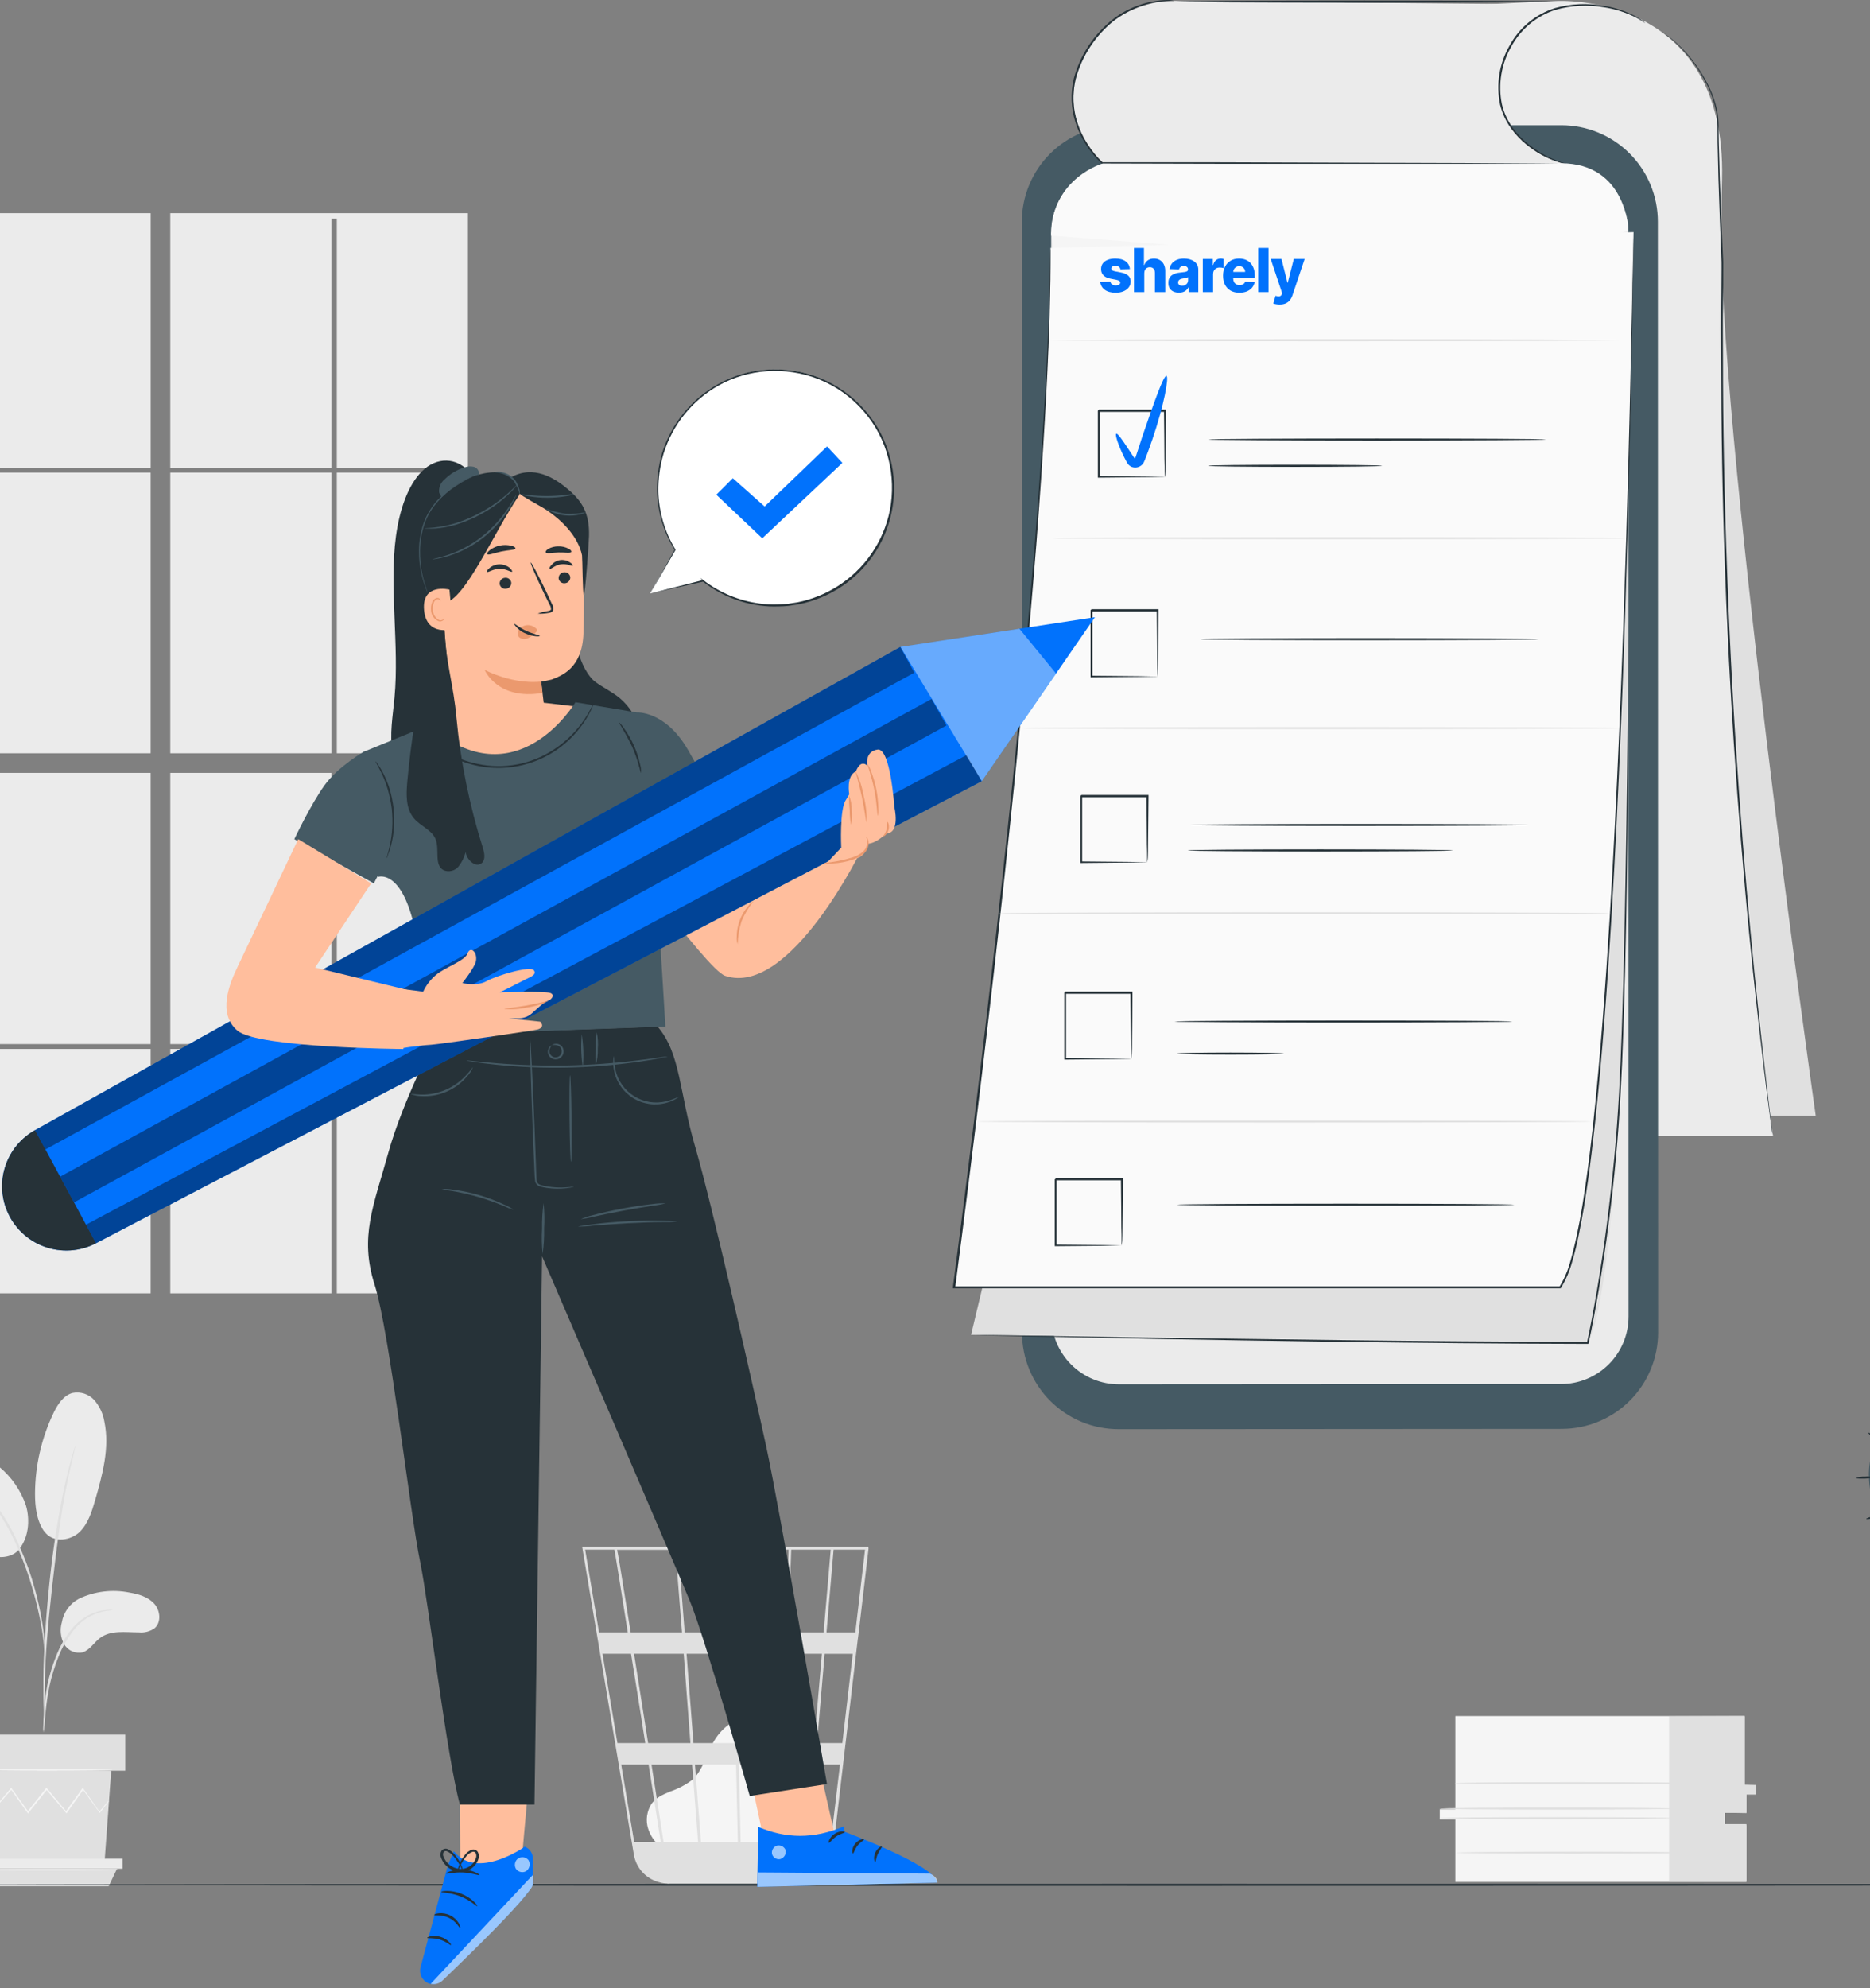 <svg width="430" height="457" viewBox="0 0 430 457" fill="none" xmlns="http://www.w3.org/2000/svg">
<rect x="0" y="0" width="430" height="457" fill="#808080" stroke="none"/>
<path d="M334.652 394.492V415.943H331.069V418.265H334.652V432.623H401.583V419.563H396.629V416.711H401.583V412.452H403.785V410.505H401.171V394.492H334.652Z" fill="#F5F5F5"/>
<path d="M383.806 394.556V432.386H401.582V419.325H396.629V416.711L401.582 416.802V412.534H403.831L403.794 410.331L401.171 410.267V394.492L383.806 394.556Z" fill="#E0E0E0"/>
<path d="M385.076 417.963C385.076 418.091 372.966 418.201 358.022 418.201C343.079 418.201 330.978 418.091 330.978 417.963C330.978 417.835 343.079 417.725 358.022 417.725C372.966 417.725 385.076 417.826 385.076 417.963Z" fill="#E0E0E0"/>
<path d="M385.076 415.779C385.076 415.916 372.966 416.016 358.022 416.016C343.079 416.016 330.978 415.916 330.978 415.779C330.978 415.642 343.079 415.541 358.022 415.541C372.966 415.541 385.076 415.651 385.076 415.779Z" fill="#E0E0E0"/>
<path d="M388.549 409.92C388.549 410.048 376.439 410.158 361.504 410.158C346.57 410.158 334.451 410.048 334.451 409.92C334.451 409.792 346.561 409.682 361.504 409.682C376.448 409.682 388.549 409.783 388.549 409.92Z" fill="#E0E0E0"/>
<path d="M388.869 425.896C388.869 426.024 376.759 426.134 361.815 426.134C346.872 426.134 334.762 426.024 334.762 425.896C334.762 425.768 346.872 425.659 361.815 425.659C376.759 425.659 388.869 425.768 388.869 425.896Z" fill="#E0E0E0"/>
<path d="M151.747 424.471C150.34 423.264 147.177 419.444 149.618 414.993C150.532 413.357 152.36 412.552 154.096 411.839C155.856 411.245 157.514 410.385 159.013 409.289C161.673 407.023 162.413 403.266 164.177 400.241C166.206 396.768 169.99 394.172 173.993 394.355C178.563 394.565 182.402 398.303 184.129 402.581C185.857 406.858 185.957 411.584 185.957 416.19C185.957 418.74 185.866 421.619 183.992 423.337C182.274 424.918 179.678 424.946 177.339 424.873L152.296 424.105" fill="#F5F5F5"/>
<path d="M199.676 355.602H133.869L145.751 426.335C145.996 427.809 146.655 429.183 147.65 430.298C148.645 431.412 149.935 432.222 151.372 432.632L151.601 432.696C151.802 432.751 151.984 432.815 152.185 432.852C152.629 432.936 153.078 432.988 153.529 433.007V433.071L153.849 433.016H183.206C183.746 433.016 184.284 432.964 184.814 432.861C186.529 432.596 188.11 431.776 189.314 430.526C190.517 429.276 191.277 427.666 191.477 425.942L197.199 377.209L197.455 375.271L199.721 355.968L199.676 355.602ZM187.218 400.707H180.482L181.159 380.179H188.991L187.218 400.707ZM189.622 380.188H196.093L193.689 400.707H187.876L189.622 380.188ZM170.31 423.484L169.898 405.643H179.632L179.038 423.484H170.31ZM159.799 405.643H169.259L169.67 423.484H161.188L159.799 405.643ZM160.53 423.484H152.597C151.847 418.667 150.869 412.406 149.809 405.643H159.141L160.53 423.484ZM159.461 400.707L157.87 380.179H168.719L169.185 400.707H159.461ZM169.843 400.707L169.368 380.179H180.482L179.806 400.707H169.843ZM169.259 375.262L168.82 356.242H181.332L180.702 375.262H169.259ZM168.601 375.262H157.441L155.96 356.242H168.116L168.601 375.262ZM156.828 375.262H145.02L143.85 367.95C142.625 360.264 142.159 357.366 141.903 356.279H155.302L156.828 375.262ZM157.212 380.179L158.757 400.707H149.032C148.703 398.632 148.374 396.521 148.045 394.41C147.277 389.566 146.519 384.722 145.797 380.179H157.212ZM148.374 400.707H141.976L138.54 380.179H145.102C146.144 386.531 147.25 393.596 148.374 400.707ZM149.142 405.634C150.111 411.803 151.07 417.89 151.939 423.474H145.833L142.845 405.634H149.142ZM179.705 423.474L180.299 405.634H186.798L185.271 423.474H179.705ZM181.305 375.262L181.935 356.242H191.02L189.393 375.262H181.305ZM141.282 356.242C141.547 357.622 142.744 365.099 144.353 375.262H137.745L134.555 356.242H141.282ZM191.02 423.474H185.966L187.492 405.634H193.15L191.02 423.474ZM196.678 375.262H190.052L191.678 356.242H198.908L196.678 375.262Z" fill="#E0E0E0"/>
<path d="M34.639 108.637H-0.531V173.164H34.639V108.637Z" fill="#EBEBEB"/>
<path d="M34.639 177.669H-0.531V240.012H34.639V177.669Z" fill="#EBEBEB"/>
<path d="M39.154 107.522H76.197V50.279H77.449V107.522H107.592V49.009H39.154V107.522Z" fill="#EBEBEB"/>
<path d="M107.593 108.637H77.45V173.164H107.593V108.637Z" fill="#EBEBEB"/>
<path d="M107.593 177.669H77.45V240.012H107.593V177.669Z" fill="#EBEBEB"/>
<path d="M76.197 177.669H39.154V240.012H76.197V177.669Z" fill="#EBEBEB"/>
<path d="M107.593 241.136H77.45V297.318H107.593V241.136Z" fill="#EBEBEB"/>
<path d="M-1.783 107.522V50.279H-0.53V107.522H34.648V49.009H-34.329V107.522H-1.783Z" fill="#EBEBEB"/>
<path d="M76.197 241.136H39.154V297.318H76.197V241.136Z" fill="#EBEBEB"/>
<path d="M34.639 241.136H-0.531V297.318H34.639V241.136Z" fill="#EBEBEB"/>
<path d="M76.197 108.637H39.154V173.164H76.197V108.637Z" fill="#EBEBEB"/>
<path d="M18.179 367.502C21.782 365.806 25.835 365.313 29.741 366.095C31.834 366.442 34.018 367.073 35.453 368.645C36.888 370.217 37.144 372.986 35.508 374.339C34.453 375.06 33.177 375.384 31.907 375.253C28.854 375.253 25.509 374.686 23.023 376.523C21.634 377.565 20.701 379.265 19.038 379.832C18.204 380.023 17.331 379.938 16.55 379.59C15.769 379.243 15.121 378.651 14.706 377.903C13.916 376.372 13.743 374.596 14.221 372.941C14.418 371.791 14.877 370.702 15.563 369.758C16.25 368.815 17.145 368.043 18.179 367.502Z" fill="#EBEBEB"/>
<path d="M10.126 351.956C12.283 355.027 16.46 354.003 18.352 352.129C20.244 350.256 21.094 347.559 21.853 344.955C23.553 339.032 25.271 332.826 24 326.803C23.699 324.976 22.899 323.268 21.688 321.868C21.072 321.179 20.287 320.663 19.41 320.371C18.533 320.079 17.595 320.022 16.689 320.204C14.586 320.762 13.28 322.827 12.329 324.774C9.545 330.568 8.084 336.909 8.052 343.337C8.052 346.326 8.399 349.47 10.081 351.937" fill="#EBEBEB"/>
<path d="M4.231 356.361C6.562 353.619 6.973 349.552 5.968 346.079C4.788 342.633 2.682 339.578 -0.119 337.25C-3.305 334.431 -7.008 332.258 -11.023 330.852C-12.579 330.22 -14.254 329.936 -15.931 330.02C-16.768 330.067 -17.58 330.318 -18.297 330.752C-19.014 331.185 -19.614 331.787 -20.044 332.506C-21.186 334.7 -20.09 337.35 -18.901 339.516C-16.804 343.334 -14.408 346.98 -11.736 350.42C-9.597 353.162 -7.166 355.904 -3.867 357.165C-0.567 358.427 2.805 358.271 4.542 356.005" fill="#EBEBEB"/>
<path d="M9.98 398.258C10.101 397.804 10.169 397.338 10.181 396.868C10.282 395.854 10.4 394.574 10.547 393.057C10.739 391.182 11.025 389.319 11.406 387.473C11.902 385.225 12.58 383.021 13.435 380.883C14.27 378.748 15.402 376.742 16.798 374.924C17.934 373.44 19.39 372.231 21.057 371.387C22.185 370.828 23.394 370.451 24.64 370.272C25.109 370.251 25.574 370.184 26.029 370.071C25.559 370.017 25.084 370.017 24.613 370.071C23.318 370.172 22.052 370.503 20.875 371.049C19.125 371.877 17.59 373.097 16.387 374.613C14.93 376.458 13.756 378.509 12.905 380.7C12.033 382.869 11.357 385.111 10.885 387.4C10.526 389.266 10.278 391.152 10.145 393.048C10.026 394.666 9.98 395.973 9.953 396.878C9.916 397.337 9.926 397.8 9.98 398.258Z" fill="#E0E0E0"/>
<path d="M10.245 395.333C10.272 395.118 10.272 394.9 10.245 394.684V392.856C10.245 391.248 10.245 388.917 10.327 386.047C10.464 380.307 10.958 374.165 11.918 365.419C12.832 357.193 14.038 347.697 15.318 341.5C15.592 340.092 15.866 338.822 16.122 337.707C16.378 336.592 16.588 335.641 16.789 334.864C16.99 334.087 17.109 333.539 17.219 333.036C17.286 332.829 17.326 332.614 17.338 332.397C17.235 332.587 17.158 332.79 17.109 333C16.972 333.466 16.789 334.06 16.57 334.773C16.351 335.486 16.095 336.5 15.811 337.606C15.528 338.712 15.217 339.983 14.897 341.39C13.335 348.723 12.167 356.133 11.397 363.591C10.483 372.319 10.008 380.271 9.971 386.029C9.971 388.899 9.971 391.229 10.072 392.838C10.072 393.587 10.154 394.2 10.19 394.666C10.181 394.89 10.2 395.114 10.245 395.333Z" fill="#E0E0E0"/>
<path d="M10.282 380.006C10.337 379.361 10.337 378.713 10.282 378.068C10.209 376.825 10.035 375.034 9.687 372.831C9.263 370.257 8.695 367.71 7.987 365.199C7.152 362.112 6.082 359.094 4.789 356.169C2.579 350.766 -0.595 345.811 -4.58 341.546C-5.271 340.818 -6.006 340.134 -6.782 339.498C-7.121 339.206 -7.422 338.922 -7.696 338.703L-8.556 338.109C-9.07 337.72 -9.614 337.372 -10.182 337.067C-8.307 338.543 -6.525 340.134 -4.845 341.829C-0.997 346.123 2.094 351.04 4.295 356.37C5.563 359.278 6.635 362.267 7.503 365.318C8.335 368.124 8.892 370.701 9.331 372.877C9.77 375.052 9.962 376.825 10.099 378.059C10.113 378.711 10.174 379.362 10.282 380.006Z" fill="#E0E0E0"/>
<path d="M-4.534 407.041L-2.998 428.09H24.037L25.573 407.041H-4.534Z" fill="#E0E0E0"/>
<path d="M28.808 398.751H-7.139V407.05H28.808V398.751Z" fill="#E0E0E0"/>
<path d="M-7.139 427.286V429.58H-5.457H28.205V427.286H-7.139Z" fill="#EBEBEB"/>
<path d="M-3.803 433.629L-5.457 429.58H26.916L24.987 433.629H-3.803Z" fill="#E0E0E0"/>
<path d="M25.106 413.923C25.075 413.992 25.035 414.057 24.987 414.115L24.576 414.655L23.004 416.665L22.931 416.757L22.867 416.665L19.001 411.309H19.22L15.409 416.702L15.29 416.875L15.162 416.711L10.592 411.337H10.857L10.611 411.648C9.203 413.402 7.869 415.102 6.571 416.711L6.434 416.885L6.306 416.702L2.494 411.309H2.714L-1.975 416.656L-2.057 416.748L-2.121 416.638C-2.743 415.605 -3.236 414.81 -3.593 414.17L-3.958 413.503C-4.006 413.431 -4.046 413.355 -4.077 413.274C-4.077 413.274 -4.013 413.338 -3.922 413.485L-3.501 414.115L-1.957 416.537H-2.103C-0.906 415.121 0.639 413.284 2.467 411.117L2.586 410.98L2.686 411.136L6.534 416.501H6.278L10.309 411.428L10.556 411.117L10.684 410.953L10.812 411.117L15.317 416.501H15.071C16.46 414.563 17.749 412.753 18.919 411.136L19.028 410.98L19.138 411.136L22.922 416.546H22.785L24.43 414.581L24.869 414.079C25.015 413.969 25.106 413.914 25.106 413.923Z" fill="#F5F5F5"/>
<path d="M25.947 406.904C25.947 406.995 19.175 407.078 10.821 407.078C2.467 407.078 -4.305 406.995 -4.305 406.904C-4.305 406.813 2.467 406.739 10.821 406.739C19.175 406.739 25.947 406.813 25.947 406.904Z" fill="#F5F5F5"/>
<path d="M27.318 429.808C27.318 429.9 19.951 429.982 10.866 429.982C1.781 429.982 -5.585 429.9 -5.585 429.808C-5.585 429.717 1.727 429.644 10.866 429.644C20.006 429.644 27.318 429.717 27.318 429.808Z" fill="#F5F5F5"/>
<path d="M447.364 336.29C445.929 330.55 441.651 327.452 436.679 327.15C432.11 327.945 430.391 332.415 429.852 336.985C429.313 341.555 430.766 346.125 432.128 350.502C436.631 364.578 441.134 378.659 445.636 392.746L458.432 391.348C454.356 372.493 452.034 355.008 447.364 336.29Z" fill="#455A64"/>
<path d="M432.347 348.4C432.347 348.528 431.689 348.802 430.802 349.013C429.916 349.223 429.166 349.305 429.139 349.177C429.112 349.049 429.806 348.775 430.693 348.565C431.579 348.355 432.32 348.272 432.347 348.4Z" fill="#263238"/>
<path d="M430.994 339.69C429.57 339.94 428.119 339.995 426.68 339.855C427.351 339.543 428.089 339.404 428.828 339.452C429.558 339.343 430.305 339.425 430.994 339.69Z" fill="#263238"/>
<path d="M432.438 331.729C432.356 331.83 431.662 331.382 430.885 330.724C430.108 330.066 429.559 329.463 429.642 329.362C429.724 329.262 430.419 329.709 431.195 330.368C431.972 331.026 432.521 331.629 432.438 331.729Z" fill="#263238"/>
<path d="M407.039 256.514H417.522C417.522 256.514 394.526 94.621 395.815 48.941L394.188 256.514H407.039Z" fill="#E0E0E0"/>
<path d="M357.849 0.235C357.849 0.235 397.031 -2.142 395.98 41.199C392.945 166.688 407.706 261.084 407.706 261.084H260.912V4.722L357.849 0.235Z" fill="#EBEBEB"/>
<path d="M257.256 328.544L359.1 328.48C364.982 328.478 370.622 326.14 374.78 321.98C378.938 317.82 381.273 312.18 381.273 306.298L381.218 50.97C381.22 48.052 380.645 45.162 379.527 42.467C378.409 39.771 376.771 37.323 374.705 35.262C372.639 33.202 370.187 31.569 367.488 30.458C364.79 29.347 361.899 28.779 358.981 28.787L257.137 28.851C254.224 28.85 251.339 29.423 248.648 30.538C245.957 31.652 243.512 33.286 241.452 35.346C239.393 37.406 237.76 39.852 236.647 42.544C235.533 45.236 234.961 48.121 234.964 51.034L235.01 306.362C235.01 309.281 235.585 312.17 236.704 314.866C237.823 317.561 239.463 320.009 241.529 322.07C243.596 324.131 246.049 325.763 248.747 326.874C251.446 327.985 254.337 328.553 257.256 328.544Z" fill="#455A64"/>
<path d="M257.256 37.882H277.007H334.67H358.9C363.021 37.882 366.973 39.519 369.886 42.432C372.8 45.346 374.437 49.298 374.437 53.419L374.483 302.633C374.483 306.754 372.846 310.706 369.932 313.62C367.018 316.534 363.066 318.171 358.945 318.171L257.302 318.235C253.181 318.235 249.229 316.598 246.315 313.684C243.401 310.77 241.764 306.818 241.764 302.697L241.719 53.419C241.719 49.298 243.356 45.346 246.27 42.432C249.183 39.519 253.136 37.882 257.256 37.882Z" fill="#EBEBEB"/>
<path d="M270.052 0.207L367.518 1.121C353.224 0.454 350.171 6.139 347.822 9.74C343.353 16.641 343.801 24.519 348.91 30.972C351.884 34.485 355.964 36.883 360.481 37.772H253.682C247.467 31.676 246.17 25.177 247.093 19.328C248.848 8.241 258.746 0.207 270.052 0.207Z" fill="#EBEBEB"/>
<path d="M378.349 5.326C378.129 5.224 377.92 5.098 377.728 4.951C377.162 4.567 376.573 4.219 375.964 3.909C373.696 2.787 371.265 2.028 368.761 1.661C365.073 1.038 361.293 1.241 357.693 2.255C353.317 3.662 349.657 6.712 347.484 10.764C345.208 14.753 344.452 19.431 345.354 23.934C345.811 25.869 346.643 27.695 347.804 29.308C348.82 30.73 350.029 32.003 351.396 33.092C353.35 34.692 355.543 35.975 357.894 36.894C359.558 37.534 360.536 37.744 360.517 37.808C360.279 37.781 360.043 37.732 359.814 37.662C359.129 37.503 358.455 37.304 357.794 37.068C355.388 36.21 353.142 34.956 351.149 33.357C349.76 32.258 348.53 30.973 347.493 29.537C346.288 27.896 345.421 26.032 344.943 24.053C343.982 19.443 344.743 14.641 347.082 10.553C349.312 6.396 353.076 3.274 357.574 1.852C361.239 0.843 365.085 0.671 368.825 1.35C371.359 1.736 373.809 2.545 376.073 3.744C376.683 4.078 377.266 4.457 377.819 4.878C378.006 5.014 378.183 5.164 378.349 5.326Z" fill="#263238"/>
<path d="M382.471 7.62C383.241 8.043 383.963 8.545 384.628 9.119C386.549 10.731 388.265 12.573 389.737 14.602C390.826 16.06 391.79 17.607 392.616 19.227C393.617 21.153 394.358 23.203 394.819 25.323C395.34 27.627 395.13 30.14 395.221 32.754C395.313 35.368 395.377 38.165 395.459 41.08C395.66 46.921 395.925 53.309 396.236 60.173C396.236 63.619 396.236 67.156 396.181 70.821C396.126 74.486 396.181 78.243 396.181 82.109C396.181 97.546 396.51 114.528 397.177 132.378C398.466 168.023 401.098 200.185 403.41 223.428C404.599 235.054 405.65 244.449 406.408 250.929C406.792 254.165 407.094 256.678 407.322 258.397C407.414 259.25 407.487 259.899 407.542 260.343C407.542 260.782 407.596 261.011 407.596 261.011C407.596 261.011 407.596 260.791 407.487 260.353C407.377 259.914 407.341 259.256 407.222 258.415C407.002 256.688 406.673 254.183 406.253 250.957C405.43 244.468 404.334 235.081 403.1 223.464C400.705 200.222 398.018 168.041 396.702 132.396C396.035 114.582 395.788 97.601 395.788 82.127C395.788 78.261 395.788 74.495 395.788 70.84C395.788 67.184 395.879 63.628 395.87 60.21C395.568 53.346 395.331 46.948 395.148 41.108C395.066 38.192 394.993 35.414 394.947 32.782C394.901 30.149 395.084 27.654 394.581 25.396C394.141 23.294 393.421 21.259 392.443 19.346C391.632 17.732 390.687 16.188 389.618 14.73C388.165 12.691 386.478 10.829 384.592 9.183C384.301 8.927 383.996 8.689 383.678 8.47C383.467 8.297 383.247 8.135 383.02 7.985C382.645 7.757 382.471 7.62 382.471 7.62Z" fill="#263238"/>
<path d="M374.428 193.331C374.428 193.331 373.149 293.987 365.106 308.675L223.293 306.847L226.181 294.755L374.474 112.453L374.428 193.331Z" fill="#E0E0E0"/>
<path d="M374.428 53.355C374.428 53.355 371.887 276.439 357.574 295.952H219.381C219.381 295.952 251.178 128.557 241.718 53.419L374.428 53.355Z" fill="#F5F5F5"/>
<path d="M375.625 53.355C375.625 53.355 373.084 276.439 358.771 295.952H219.381C219.381 295.952 241.545 131.089 241.545 57.002" fill="#FAFAFA"/>
<path d="M241.545 57.002V58.181C241.545 58.967 241.545 60.137 241.545 61.663C241.545 63.19 241.545 65.1 241.462 67.348C241.38 69.597 241.417 72.201 241.271 75.135C240.878 86.88 239.945 103.953 238.291 125.294C234.882 167.968 228.594 227.66 219.646 295.989L219.417 295.723H358.771L358.589 295.815C359.708 293.981 360.558 291.996 361.111 289.92C361.696 287.845 362.217 285.761 362.638 283.659C363.551 279.464 364.182 275.26 364.776 271.092C365.946 262.747 366.796 254.512 367.518 246.414C368.971 230.264 369.958 214.773 370.781 200.094C372.381 170.728 373.294 144.625 373.962 122.872C374.629 101.12 374.994 83.745 375.241 71.79C375.351 65.822 375.442 61.206 375.506 58.08C375.506 56.517 375.561 55.338 375.57 54.534C375.579 53.73 375.57 53.328 375.57 53.328C375.57 53.328 375.57 53.73 375.57 54.534C375.57 55.338 375.57 56.517 375.57 58.08C375.525 61.206 375.461 65.822 375.387 71.79C375.186 83.745 374.857 101.138 374.245 122.881C373.633 144.625 372.746 170.746 371.165 200.112C370.361 214.8 369.383 230.274 367.939 246.451C367.198 254.531 366.357 262.765 365.197 271.128C364.603 275.305 363.945 279.519 363.067 283.723C362.638 285.834 362.153 287.936 361.522 290.02C360.962 292.15 360.09 294.186 358.936 296.062L358.872 296.162H219.116V295.897C228.082 227.605 234.434 167.94 237.916 125.239C239.616 103.907 240.594 86.852 241.042 75.108C241.197 72.174 241.225 69.569 241.271 67.321C241.316 65.072 241.353 63.171 241.389 61.636C241.426 60.1 241.444 58.894 241.462 58.154C241.481 57.413 241.545 57.002 241.545 57.002Z" fill="#263238"/>
<path d="M374.456 53.072C374.456 53.072 374.145 37.534 358.918 37.534C343.691 37.534 253.719 37.534 253.719 37.534C253.719 37.534 241.719 40.861 241.719 54.178L335.703 61.398L374.456 53.072Z" fill="#FAFAFA"/>
<path d="M270.052 0.207H269.796C269.632 0.207 269.376 0.207 269.047 0.207C268.079 0.218 267.114 0.3 266.159 0.454C262.565 1.014 259.166 2.459 256.269 4.658C251.898 8.114 248.762 12.891 247.331 18.277C246.553 21.548 246.695 24.971 247.742 28.166C248.279 29.883 249.048 31.519 250.027 33.028C251.013 34.62 252.202 36.076 253.564 37.361L253.418 37.306H280.28L336.599 37.488L353.672 37.598L358.306 37.653H359.512H359.923C359.923 37.653 359.786 37.653 359.512 37.653H358.306H353.672H336.599H280.28L253.418 37.589H253.326L253.272 37.534C251.87 36.218 250.641 34.728 249.616 33.101C248.632 31.552 247.855 29.88 247.303 28.129C246.25 24.859 246.12 21.36 246.929 18.021C248.399 12.576 251.608 7.762 256.068 4.311C257.733 3.039 259.582 2.028 261.552 1.313C263.026 0.759 264.56 0.379 266.122 0.18C267.084 0.038 268.056 -0.02 269.028 0.006C269.375 0.046 269.717 0.113 270.052 0.207Z" fill="#263238"/>
<path d="M374.474 143.181C374.474 143.181 374.474 143.455 374.474 143.976C374.474 144.497 374.474 145.292 374.474 146.316V155.282C374.474 163.069 374.401 174.347 374.255 188.276C374.108 202.205 373.88 218.794 373.267 237.202C372.957 246.405 372.518 256.075 371.586 266.056C370.653 276.036 369.365 286.346 367.573 296.829C366.87 300.933 366.12 304.973 365.298 308.757L365.252 308.94H365.106C325.366 308.848 289.913 308.199 264.395 307.761L234.279 307.157L226.126 306.965L224.015 306.901H226.135L234.279 307.011L264.44 307.468C289.958 307.815 325.412 308.382 365.142 308.492L364.914 308.675C365.736 304.918 366.486 300.869 367.189 296.793C368.972 286.328 370.26 276.027 371.202 266.056C372.143 256.084 372.591 246.433 372.911 237.229C373.551 218.831 373.779 202.242 373.999 188.313C374.218 174.384 374.282 163.133 374.373 155.327C374.373 151.443 374.437 148.418 374.456 146.361C374.456 145.338 374.456 144.533 374.456 144.022C374.456 143.51 374.474 143.181 374.474 143.181Z" fill="#263238"/>
<path d="M372.581 78.206C372.581 78.334 343.078 78.444 306.702 78.444C270.326 78.444 240.813 78.334 240.813 78.206C240.813 78.078 270.308 77.969 306.702 77.969C343.097 77.969 372.581 78.078 372.581 78.206Z" fill="#E0E0E0"/>
<path d="M259.818 61.86L257.645 61.92C257.622 61.761 257.561 61.621 257.461 61.498C257.361 61.373 257.231 61.276 257.069 61.206C256.911 61.133 256.727 61.097 256.518 61.097C256.243 61.097 256.01 61.153 255.816 61.266C255.626 61.378 255.532 61.53 255.535 61.721C255.532 61.87 255.59 61.999 255.71 62.108C255.832 62.217 256.05 62.304 256.363 62.37L257.795 62.648C258.537 62.793 259.089 63.034 259.45 63.371C259.814 63.708 259.998 64.154 260.001 64.709C259.998 65.231 259.847 65.685 259.547 66.071C259.25 66.458 258.843 66.758 258.327 66.973C257.811 67.184 257.221 67.29 256.556 67.29C255.495 67.29 254.658 67.067 254.045 66.621C253.435 66.172 253.087 65.571 253 64.818L255.337 64.758C255.389 65.036 255.523 65.247 255.739 65.392C255.955 65.538 256.231 65.611 256.566 65.611C256.869 65.611 257.116 65.553 257.306 65.437C257.497 65.322 257.593 65.168 257.597 64.976C257.593 64.805 257.519 64.668 257.374 64.565C257.229 64.46 257.001 64.377 256.692 64.317L255.395 64.065C254.65 63.926 254.095 63.67 253.731 63.297C253.366 62.92 253.185 62.441 253.189 61.86C253.185 61.352 253.318 60.917 253.585 60.557C253.853 60.194 254.234 59.916 254.727 59.725C255.221 59.533 255.803 59.438 256.474 59.438C257.481 59.438 258.274 59.654 258.855 60.087C259.435 60.516 259.756 61.107 259.818 61.86Z" fill="#0172FC"/>
<path d="M263.124 62.806V67.146H260.758V57H263.046V60.934H263.128C263.296 60.465 263.57 60.098 263.951 59.834C264.335 59.57 264.804 59.438 265.359 59.438C265.882 59.438 266.336 59.556 266.723 59.794C267.111 60.029 267.411 60.361 267.623 60.79C267.84 61.219 267.946 61.721 267.943 62.296V67.146H265.577V62.772C265.58 62.349 265.477 62.019 265.267 61.781C265.057 61.543 264.762 61.424 264.382 61.424C264.133 61.424 263.914 61.48 263.724 61.593C263.536 61.702 263.39 61.858 263.283 62.063C263.18 62.268 263.127 62.516 263.124 62.806Z" fill="#0172FC"/>
<path d="M271.106 67.275C270.632 67.275 270.211 67.194 269.843 67.032C269.479 66.867 269.19 66.62 268.977 66.289C268.767 65.956 268.663 65.538 268.663 65.036C268.663 64.613 268.735 64.256 268.88 63.966C269.026 63.675 269.226 63.439 269.48 63.257C269.735 63.076 270.029 62.938 270.361 62.846C270.693 62.75 271.048 62.686 271.425 62.653C271.848 62.613 272.188 62.572 272.446 62.529C272.704 62.483 272.892 62.418 273.008 62.336C273.127 62.25 273.187 62.129 273.187 61.974V61.949C273.187 61.695 273.101 61.498 272.93 61.36C272.759 61.221 272.529 61.152 272.238 61.152C271.925 61.152 271.674 61.221 271.484 61.36C271.293 61.498 271.172 61.69 271.121 61.934L268.938 61.855C269.003 61.393 269.169 60.98 269.437 60.617C269.708 60.25 270.079 59.963 270.55 59.755C271.024 59.543 271.593 59.438 272.258 59.438C272.732 59.438 273.169 59.495 273.569 59.611C273.969 59.723 274.317 59.888 274.614 60.106C274.911 60.321 275.14 60.585 275.301 60.899C275.466 61.213 275.548 61.571 275.548 61.974V67.146H273.322V66.086H273.264C273.132 66.344 272.963 66.562 272.756 66.74C272.553 66.918 272.313 67.052 272.035 67.141C271.761 67.231 271.451 67.275 271.106 67.275ZM271.837 65.69C272.092 65.69 272.321 65.637 272.524 65.531C272.73 65.426 272.895 65.28 273.017 65.095C273.14 64.907 273.201 64.689 273.201 64.441V63.718C273.133 63.754 273.051 63.787 272.954 63.817C272.861 63.847 272.758 63.875 272.645 63.901C272.532 63.928 272.416 63.951 272.296 63.971C272.177 63.99 272.063 64.009 271.953 64.025C271.73 64.061 271.54 64.118 271.382 64.194C271.227 64.27 271.108 64.369 271.024 64.491C270.943 64.61 270.903 64.752 270.903 64.917C270.903 65.168 270.99 65.359 271.164 65.492C271.342 65.624 271.566 65.69 271.837 65.69Z" fill="#0172FC"/>
<path d="M276.586 67.146V59.537H278.884V60.924H278.962C279.097 60.422 279.318 60.048 279.625 59.804C279.931 59.556 280.287 59.432 280.694 59.432C280.804 59.432 280.916 59.441 281.033 59.457C281.149 59.471 281.257 59.492 281.357 59.522V61.627C281.244 61.588 281.095 61.556 280.912 61.533C280.731 61.51 280.57 61.498 280.428 61.498C280.147 61.498 279.894 61.563 279.668 61.692C279.445 61.817 279.27 61.994 279.141 62.222C279.015 62.446 278.952 62.711 278.952 63.014V67.146H276.586Z" fill="#0172FC"/>
<path d="M285 67.29C284.223 67.29 283.552 67.133 282.987 66.819C282.426 66.502 281.994 66.051 281.691 65.467C281.391 64.879 281.241 64.18 281.241 63.371C281.241 62.585 281.392 61.898 281.696 61.31C281.999 60.719 282.426 60.26 282.978 59.933C283.529 59.603 284.179 59.438 284.928 59.438C285.457 59.438 285.941 59.522 286.379 59.69C286.818 59.859 287.197 60.108 287.516 60.438C287.836 60.769 288.084 61.176 288.261 61.662C288.439 62.144 288.528 62.697 288.528 63.322V63.926H282.068V62.519H286.326C286.323 62.261 286.263 62.032 286.147 61.83C286.031 61.629 285.871 61.472 285.668 61.36C285.468 61.244 285.237 61.186 284.976 61.186C284.712 61.186 284.474 61.248 284.265 61.37C284.055 61.489 283.889 61.652 283.766 61.86C283.644 62.065 283.579 62.298 283.573 62.559V63.99C283.573 64.301 283.633 64.573 283.752 64.808C283.871 65.039 284.041 65.219 284.26 65.348C284.479 65.477 284.741 65.541 285.044 65.541C285.253 65.541 285.444 65.511 285.615 65.452C285.786 65.392 285.932 65.305 286.055 65.189C286.178 65.074 286.27 64.932 286.331 64.763L288.503 64.828C288.413 65.326 288.215 65.761 287.908 66.131C287.605 66.497 287.207 66.783 286.713 66.988C286.22 67.189 285.649 67.29 285 67.29Z" fill="#0172FC"/>
<path d="M291.693 57V67.146H289.327V57H291.693Z" fill="#0172FC"/>
<path d="M294.237 70C293.953 70 293.686 69.977 293.434 69.931C293.182 69.888 292.966 69.83 292.786 69.757L293.308 67.999C293.541 68.078 293.75 68.124 293.937 68.137C294.128 68.15 294.29 68.119 294.426 68.043C294.565 67.97 294.671 67.84 294.745 67.652L294.837 67.424L292.195 59.537H294.673L296.042 64.966H296.119L297.508 59.537H300L297.198 67.875C297.063 68.291 296.871 68.657 296.623 68.975C296.378 69.295 296.06 69.546 295.669 69.728C295.282 69.909 294.805 70 294.237 70Z" fill="#0172FC"/>
<path d="M373.715 123.722C373.715 123.85 344.221 123.96 307.836 123.96C271.45 123.96 241.956 123.85 241.956 123.722C241.956 123.594 271.441 123.485 307.836 123.485C344.23 123.485 373.715 123.585 373.715 123.722Z" fill="#E0E0E0"/>
<path d="M372.252 167.383C372.252 167.511 341.515 167.62 303.613 167.62C265.71 167.62 234.964 167.511 234.964 167.383C234.964 167.255 265.692 167.145 303.613 167.145C341.534 167.145 372.252 167.246 372.252 167.383Z" fill="#E0E0E0"/>
<path d="M370.407 209.947C370.407 210.084 338.875 210.184 300.031 210.184C261.186 210.184 229.654 210.084 229.654 209.947C229.654 209.81 261.168 209.709 300.031 209.709C338.893 209.709 370.407 209.819 370.407 209.947Z" fill="#E0E0E0"/>
<path d="M366.019 257.83C366.019 257.967 334.368 258.068 295.342 258.068C256.315 258.068 224.664 257.967 224.664 257.83C224.664 257.693 256.306 257.592 295.342 257.592C334.378 257.592 366.019 257.702 366.019 257.83Z" fill="#E0E0E0"/>
<path d="M267.813 109.693C267.802 109.592 267.802 109.491 267.813 109.391C267.813 109.162 267.813 108.888 267.813 108.559C267.813 107.782 267.813 106.731 267.758 105.443C267.758 102.701 267.703 98.963 267.657 94.475L267.868 94.676H252.632L252.869 94.438V98.524C252.869 99.858 252.869 101.174 252.869 102.454C252.869 105.013 252.869 107.426 252.869 109.638L252.659 109.437L263.627 109.537L266.743 109.592H267.575H267.886C267.534 109.635 267.18 109.653 266.826 109.647L263.755 109.693L252.65 109.802H252.449V109.592C252.449 107.38 252.449 104.967 252.449 102.408C252.449 101.129 252.449 99.812 252.449 98.478V94.393L252.686 94.155H267.922H268.123V94.365C268.123 98.935 268.041 102.737 268.023 105.47C268.023 106.75 267.977 107.782 267.968 108.541C267.959 109.3 267.822 109.711 267.813 109.693Z" fill="#263238"/>
<path d="M355.454 101.046C355.454 101.174 338.089 101.284 316.619 101.284C295.15 101.284 277.784 101.174 277.784 101.046C277.784 100.918 295.15 100.809 316.619 100.809C338.089 100.809 355.454 100.909 355.454 101.046Z" fill="#263238"/>
<path d="M317.853 107.079C317.853 107.216 308.887 107.325 297.819 107.325C286.751 107.325 277.784 107.216 277.784 107.079C277.784 106.942 286.751 106.841 297.819 106.841C308.887 106.841 317.853 106.951 317.853 107.079Z" fill="#263238"/>
<path d="M268.224 86.414C268.855 86.578 267.657 93.223 264.979 101.037C264.641 102.015 264.303 102.966 263.965 103.88L263.453 105.223L263.197 105.872L263.124 106.037C263.086 106.141 263.04 106.241 262.987 106.338C262.874 106.527 262.739 106.702 262.585 106.859C262.282 107.146 261.905 107.343 261.497 107.428C261.089 107.514 260.665 107.484 260.272 107.344C259.913 107.199 259.598 106.963 259.358 106.658L259.203 106.43L259.121 106.283L258.965 106.009C258.582 105.296 258.253 104.611 257.969 103.989C256.845 101.485 256.406 99.84 256.69 99.703C256.973 99.566 257.969 100.937 259.432 103.176L260.638 105.004L260.812 105.242L260.885 105.351H260.958C261.004 105.351 261.068 105.351 261.058 105.287L261.113 105.132L261.333 104.474C261.479 104.026 261.625 103.56 261.78 103.121L262.694 100.288C265.354 92.546 267.566 86.249 268.224 86.414Z" fill="#0172FC"/>
<path d="M266.14 155.583C266.133 155.483 266.133 155.382 266.14 155.282C266.14 155.053 266.14 154.779 266.14 154.45C266.14 153.67 266.122 152.628 266.085 151.324C266.085 148.582 266.022 144.853 265.985 140.357L266.186 140.558H250.959L251.197 140.32V144.415C251.197 145.758 251.197 147.074 251.197 148.354C251.197 150.904 251.197 153.317 251.197 155.538L250.996 155.337L261.963 155.437L265.08 155.492H265.912C266.012 155.479 266.113 155.479 266.213 155.492C265.864 155.528 265.513 155.544 265.162 155.538L262.091 155.593L250.987 155.702H250.776V155.492C250.776 153.271 250.776 150.858 250.776 148.308C250.776 147.029 250.776 145.712 250.776 144.369V140.274C250.557 140.484 251.06 139.982 251.014 140.037H266.241H266.396V140.247C266.351 144.817 266.314 148.61 266.287 151.352C266.287 152.631 266.268 153.655 266.232 154.423C266.235 154.811 266.204 155.2 266.14 155.583Z" fill="#263238"/>
<path d="M353.79 146.928C353.79 147.065 336.425 147.175 314.956 147.175C293.486 147.175 276.112 147.065 276.112 146.928C276.112 146.791 293.477 146.69 314.956 146.69C336.434 146.69 353.79 146.837 353.79 146.928Z" fill="#263238"/>
<path d="M263.782 198.284C263.782 198.284 263.782 198.175 263.782 197.983C263.782 197.791 263.782 197.48 263.782 197.151C263.782 196.374 263.782 195.323 263.727 194.034C263.727 191.292 263.673 187.554 263.627 183.067L263.828 183.268H248.601L248.839 183.03V187.106C248.839 188.45 248.839 189.766 248.839 191.046C248.839 193.605 248.839 196.018 248.839 198.23L248.638 198.028L259.605 198.129L262.722 198.184H263.554H263.855C263.507 198.228 263.156 198.246 262.804 198.239L259.733 198.284L248.629 198.394H248.427V198.184C248.427 195.972 248.427 193.559 248.427 191C248.427 189.72 248.427 188.404 248.427 187.061V182.984L248.665 182.747H263.892H264.102V182.957C264.056 187.527 264.02 191.32 263.993 194.062C263.993 195.341 263.993 196.374 263.947 197.133C263.923 197.52 263.868 197.906 263.782 198.284Z" fill="#263238"/>
<path d="M351.396 189.638C351.396 189.766 334.03 189.876 312.561 189.876C291.092 189.876 273.726 189.766 273.726 189.638C273.726 189.51 291.092 189.401 312.561 189.401C334.03 189.401 351.396 189.501 351.396 189.638Z" fill="#263238"/>
<path d="M260.099 243.481C260.087 243.38 260.087 243.279 260.099 243.179C260.099 242.95 260.099 242.676 260.099 242.347C260.099 241.57 260.099 240.519 260.044 239.231C260.044 236.489 259.98 232.75 259.934 228.263L260.144 228.464H244.917C244.863 228.519 245.365 228.016 245.146 228.226V236.242C245.146 238.801 245.146 241.214 245.146 243.426L244.936 243.225L255.903 243.325L259.02 243.38H259.861H260.163C259.814 243.424 259.463 243.442 259.111 243.435L256.04 243.481L244.927 243.59H244.725V243.38C244.725 241.168 244.725 238.755 244.725 236.196V232.266C244.725 231.59 244.725 230.913 244.725 230.228V228.181C244.515 228.391 245.018 227.888 244.972 227.943H260.199H260.409V228.153C260.409 232.723 260.336 236.525 260.309 239.258C260.309 240.538 260.309 241.57 260.254 242.329C260.228 242.716 260.176 243.101 260.099 243.481Z" fill="#263238"/>
<path d="M347.74 234.834C347.74 234.962 330.374 235.072 308.905 235.072C287.436 235.072 270.061 234.962 270.061 234.834C270.061 234.706 287.427 234.597 308.905 234.597C330.384 234.597 347.74 234.697 347.74 234.834Z" fill="#263238"/>
<path d="M257.905 286.355C257.905 286.355 257.905 286.245 257.905 286.054C257.905 285.862 257.905 285.551 257.905 285.213C257.905 284.445 257.905 283.385 257.85 282.096C257.85 279.354 257.795 275.625 257.75 271.128L257.951 271.339H242.724L242.961 271.101V275.196C242.961 276.539 242.961 277.855 242.961 279.135C242.961 281.685 242.961 284.098 242.961 286.319L242.751 286.108L253.719 286.218L256.836 286.273H257.667H257.969C257.969 286.273 257.622 286.273 256.918 286.319L253.847 286.373L242.742 286.474H242.541V286.273C242.541 284.052 242.541 281.639 242.541 279.089C242.541 277.809 242.541 276.493 242.541 275.15V271.137L242.779 270.9H258.006H258.216V271.137C258.17 275.707 258.133 279.509 258.115 282.242C258.115 283.534 258.097 284.558 258.06 285.313C258.033 285.664 257.981 286.012 257.905 286.355Z" fill="#263238"/>
<path d="M348.261 276.941C348.261 277.069 330.895 277.179 309.426 277.179C287.957 277.179 270.582 277.069 270.582 276.941C270.582 276.813 287.948 276.704 309.426 276.704C330.905 276.704 348.261 276.813 348.261 276.941Z" fill="#263238"/>
<path d="M334.158 195.497C334.158 195.634 320.494 195.734 303.632 195.734C286.769 195.734 273.105 195.634 273.105 195.497C273.105 195.36 286.814 195.259 303.632 195.259C320.449 195.259 334.158 195.369 334.158 195.497Z" fill="#263238"/>
<path d="M295.296 242.201C295.296 242.338 289.766 242.439 282.939 242.439C276.112 242.439 270.582 242.338 270.582 242.201C270.582 242.064 276.112 241.963 282.939 241.963C289.766 241.963 295.296 242.073 295.296 242.201Z" fill="#263238"/>
<path d="M357.127 0.381C357.127 0.509 337.677 0.619 313.694 0.619C289.712 0.619 270.253 0.509 270.253 0.381C270.253 0.253 289.703 0.143 313.694 0.143C337.686 0.143 357.127 0.253 357.127 0.381Z" fill="#263238"/>
<path d="M551.712 433.291C551.712 433.418 425.583 433.528 270.061 433.528C114.538 433.528 -11.609 433.418 -11.609 433.291C-11.609 433.163 114.52 433.053 270.061 433.053C425.601 433.053 551.712 433.163 551.712 433.291Z" fill="#263238"/>
<path d="M138.97 189.999C138.97 189.999 162.377 222.902 166.764 224.328C181.78 229.318 198.387 194.761 198.387 194.761L189.458 196.726L173.07 207.063L155.184 182.605L138.97 191.937" fill="#FFBE9D"/>
<path d="M169.624 217.053C169.437 216.542 169.362 215.996 169.405 215.453C169.394 212.815 170.335 210.261 172.055 208.26C172.382 207.827 172.792 207.463 173.262 207.191C172.14 208.579 171.217 210.117 170.52 211.761C169.973 213.474 169.671 215.255 169.624 217.053Z" fill="#EB996E"/>
<path d="M172.897 410.075L176.242 425.805L187.255 426.792L191.898 421.573L187.648 402.791L172.897 410.075Z" fill="#FFBE9D"/>
<path d="M105.847 407.288C105.692 407.8 105.847 427.395 105.847 427.395L112.026 431.051L120.096 426.207L121.805 407.26L105.847 407.288Z" fill="#FFBE9D"/>
<path d="M100.601 237.8C100.601 237.8 92.677 252.789 89.277 265.046C85.877 277.302 82.632 284.303 86.133 295.307C89.633 306.312 94.303 348.016 96.607 359.021C98.499 368.087 102.694 403.586 105.746 414.837H122.902L124.648 288.8C124.648 288.8 155.147 359.578 158.647 368.078C162.148 376.578 172.403 412.863 172.403 412.863L190.161 410.121C190.161 410.121 179.404 347.358 176.15 332.351C172.896 317.343 163.647 276.598 159.9 263.803C156.152 251.007 156.536 242.205 151.217 235.999L100.601 237.8Z" fill="#263238"/>
<path d="M126.96 240.268C126.96 240.268 127.051 240.131 127.298 240.03C127.668 239.901 128.071 239.901 128.441 240.03C128.726 240.126 128.98 240.295 129.178 240.522C129.375 240.748 129.509 241.023 129.565 241.319C129.643 241.685 129.607 242.067 129.461 242.412C129.316 242.757 129.068 243.049 128.75 243.249C128.433 243.448 128.063 243.545 127.688 243.527C127.314 243.509 126.955 243.376 126.658 243.147C126.418 242.968 126.229 242.727 126.112 242.451C125.994 242.175 125.953 241.872 125.991 241.575C126.03 241.186 126.204 240.823 126.485 240.551C126.677 240.359 126.823 240.323 126.841 240.341C126.556 240.702 126.379 241.136 126.329 241.593C126.316 241.826 126.363 242.058 126.465 242.268C126.568 242.478 126.722 242.658 126.914 242.79C127.14 242.959 127.411 243.056 127.693 243.068C127.975 243.08 128.253 243.006 128.492 242.857C128.732 242.708 128.92 242.49 129.033 242.232C129.146 241.974 129.179 241.687 129.126 241.41C129.092 241.18 129 240.962 128.857 240.778C128.715 240.594 128.527 240.45 128.313 240.359C127.881 240.194 127.41 240.162 126.96 240.268Z" fill="#455A64"/>
<path d="M131.932 272.833C131.8 272.887 131.662 272.927 131.521 272.952C131.237 273.016 130.826 273.089 130.296 273.153C128.777 273.336 127.239 273.311 125.726 273.079C125.218 273.007 124.714 272.903 124.218 272.769C123.934 272.68 123.674 272.527 123.46 272.321C123.241 272.092 123.098 271.802 123.048 271.489C122.902 270.31 122.911 269.14 122.838 267.833C122.728 265.292 122.619 262.505 122.491 259.607C122.262 253.749 122.079 248.448 121.97 244.609C121.97 242.781 121.887 241.209 121.86 240.039V238.805C121.836 238.663 121.836 238.518 121.86 238.376C121.902 238.515 121.924 238.66 121.924 238.805C121.924 239.144 121.988 239.546 122.025 240.039C122.089 241.182 122.171 242.717 122.28 244.609C122.472 248.448 122.71 253.749 122.939 259.598C123.048 262.523 123.158 265.311 123.249 267.824C123.313 269.076 123.295 270.338 123.405 271.398C123.442 271.636 123.548 271.859 123.711 272.038C123.873 272.216 124.085 272.343 124.319 272.403C124.793 272.543 125.275 272.653 125.763 272.732C127.247 272.985 128.757 273.059 130.26 272.952C131.338 272.897 131.923 272.75 131.932 272.833Z" fill="#455A64"/>
<path d="M156.152 252.095C155.947 252.305 155.71 252.481 155.449 252.616C154.755 253.016 154.011 253.323 153.237 253.53C151.951 253.885 150.606 253.971 149.286 253.781C147.966 253.59 146.699 253.129 145.567 252.424C144.434 251.72 143.459 250.789 142.705 249.689C141.95 248.589 141.431 247.345 141.182 246.035C141.024 245.247 140.971 244.442 141.026 243.64C141.026 243.329 141.078 243.02 141.182 242.726C141.192 243.797 141.302 244.865 141.511 245.916C141.789 247.167 142.314 248.35 143.056 249.395C143.798 250.439 144.741 251.326 145.83 252.001C146.919 252.676 148.132 253.127 149.398 253.327C150.663 253.526 151.956 253.471 153.2 253.164C154.215 252.9 155.204 252.542 156.152 252.095Z" fill="#455A64"/>
<path d="M134.016 245.404C133.623 242.868 133.54 240.293 133.769 237.736C134.174 240.272 134.257 242.848 134.016 245.404Z" fill="#455A64"/>
<path d="M136.986 244.856C136.876 243.597 136.876 242.331 136.986 241.072C136.938 239.81 137.012 238.546 137.206 237.297C137.491 238.54 137.577 239.82 137.461 241.09C137.506 242.363 137.345 243.634 136.986 244.856Z" fill="#455A64"/>
<path d="M153.538 242.863C153.538 242.863 153.392 242.927 153.081 242.991L151.756 243.266C150.604 243.503 148.923 243.787 146.839 244.088C135.963 245.644 124.939 245.868 114.009 244.755C111.916 244.536 110.225 244.317 109.064 244.134L107.73 243.914C107.57 243.901 107.413 243.864 107.264 243.805C107.421 243.783 107.581 243.783 107.739 243.805L109.092 243.933C110.252 244.061 111.952 244.225 114.045 244.399C119.495 244.852 124.965 245.028 130.433 244.929C135.903 244.81 141.364 244.41 146.793 243.732C148.877 243.476 150.568 243.247 151.729 243.064L153.072 242.882C153.227 242.861 153.383 242.855 153.538 242.863Z" fill="#455A64"/>
<path d="M108.762 245.331C108.459 246.097 108.012 246.798 107.446 247.397C106.163 248.943 104.531 250.163 102.685 250.958C100.839 251.752 98.831 252.098 96.826 251.967C96.001 251.958 95.186 251.794 94.422 251.482C94.422 251.4 95.336 251.61 96.844 251.628C98.787 251.663 100.716 251.283 102.5 250.512C104.285 249.741 105.884 248.598 107.19 247.159C108.214 246.099 108.689 245.331 108.762 245.331Z" fill="#455A64"/>
<path d="M131.302 267.111C131.164 267.111 131.009 262.642 130.954 257.14C130.899 251.638 130.954 247.159 131.082 247.159C131.21 247.159 131.366 251.619 131.43 257.131C131.494 262.642 131.43 267.111 131.302 267.111Z" fill="#455A64"/>
<path d="M124.775 288.288C124.575 286.339 124.532 284.376 124.647 282.42C124.61 280.461 124.726 278.503 124.995 276.562C125.195 278.511 125.238 280.473 125.123 282.429C125.166 284.389 125.05 286.348 124.775 288.288Z" fill="#455A64"/>
<path d="M153.063 276.635C152.124 276.879 151.167 277.053 150.202 277.156C148.429 277.439 145.98 277.832 143.293 278.326C140.606 278.819 138.174 279.34 136.42 279.724C135.48 279.972 134.524 280.152 133.559 280.263C134.441 279.871 135.36 279.565 136.301 279.349C138.046 278.883 140.468 278.317 143.165 277.814C145.861 277.311 148.329 276.973 150.12 276.781C151.094 276.637 152.08 276.588 153.063 276.635Z" fill="#455A64"/>
<path d="M155.714 280.839C154.602 280.942 153.485 280.979 152.369 280.949C150.303 280.949 147.451 281.049 144.307 281.214C141.163 281.378 138.321 281.598 136.255 281.771C135.149 281.915 134.035 281.991 132.919 282C133.21 281.882 133.519 281.814 133.833 281.799C134.4 281.689 135.232 281.57 136.255 281.442C138.312 281.177 141.163 280.894 144.316 280.729C147.47 280.565 150.34 280.565 152.405 280.62C153.447 280.62 154.233 280.684 154.855 280.72C155.145 280.719 155.434 280.759 155.714 280.839Z" fill="#455A64"/>
<path d="M118.058 278.097C117.251 277.848 116.463 277.543 115.7 277.183C113.827 276.409 111.914 275.734 109.969 275.163C108.024 274.606 106.05 274.155 104.056 273.811C103.217 273.715 102.386 273.56 101.57 273.345C102.416 273.28 103.266 273.323 104.101 273.473C108.169 273.976 112.13 275.124 115.837 276.872C116.624 277.189 117.37 277.601 118.058 278.097Z" fill="#455A64"/>
<path d="M194.092 419.828V421.052C194.092 421.052 215.177 428.83 215.515 432.779L174.121 433.757L174.359 419.965C180.62 422.643 187.063 422.844 194.092 419.828Z" fill="#0172FC"/>
<g opacity="0.6">
<path d="M178.655 424.269C178.259 424.4 177.926 424.672 177.719 425.033C177.511 425.393 177.444 425.818 177.53 426.225C177.646 426.625 177.91 426.965 178.269 427.176C178.628 427.387 179.053 427.452 179.459 427.359C179.878 427.222 180.232 426.933 180.45 426.549C180.668 426.166 180.735 425.715 180.638 425.284C180.473 424.88 180.158 424.555 179.76 424.377C179.362 424.198 178.911 424.179 178.499 424.324" fill="white"/>
</g>
<g opacity="0.6">
<path d="M174.158 433.757L174.213 430.439L213.861 430.713C213.861 430.713 215.689 431.472 215.552 432.779L174.158 433.757Z" fill="white"/>
</g>
<path d="M194.274 421.171C194.274 421.372 193.269 421.482 192.291 422.158C191.313 422.835 190.801 423.694 190.609 423.621C190.417 423.548 190.701 422.368 191.898 421.573C193.095 420.778 194.32 420.979 194.274 421.171Z" fill="#263238"/>
<path d="M198.662 422.862C198.716 423.054 197.848 423.42 197.181 424.288C196.514 425.156 196.331 426.07 196.13 426.07C195.929 426.07 195.773 424.928 196.623 423.858C197.473 422.789 198.652 422.643 198.662 422.862Z" fill="#263238"/>
<path d="M201.248 427.998C201.065 428.044 200.764 427.039 201.248 425.924C201.732 424.809 202.674 424.343 202.765 424.507C202.857 424.672 202.281 425.284 201.851 426.207C201.422 427.13 201.449 427.971 201.248 427.998Z" fill="#263238"/>
<path d="M120.672 424.525C120.672 424.525 109.704 432.322 104.357 425.567L102.968 428.849L96.716 452.164C96.505 452.895 96.568 453.678 96.892 454.366C97.217 455.055 97.782 455.601 98.481 455.902C99.017 456.116 99.603 456.172 100.169 456.063C100.736 455.955 101.26 455.686 101.679 455.29C106.194 450.994 122.756 435.082 122.591 432.925L122.527 427.203C122.523 426.626 122.347 426.063 122.021 425.586C121.696 425.109 121.236 424.74 120.699 424.525H120.672Z" fill="#0172FC"/>
<g opacity="0.6">
<path d="M99.02 456.058L122.6 430.932V432.185C122.719 433.546 122.134 434.076 121.485 434.926C119.575 437.504 114.301 443.253 101.771 455.272C101.414 455.618 100.976 455.87 100.498 456.004C100.019 456.138 99.514 456.15 99.029 456.039L99.02 456.058Z" fill="white"/>
</g>
<g opacity="0.6">
<path d="M119.146 427.213C118.782 427.477 118.528 427.867 118.434 428.307C118.339 428.748 118.41 429.207 118.634 429.598C118.887 429.971 119.273 430.233 119.713 430.331C120.152 430.43 120.613 430.357 121.001 430.128C121.388 429.847 121.655 429.431 121.752 428.963C121.848 428.495 121.766 428.008 121.522 427.596C121.219 427.236 120.789 427.006 120.32 426.955C119.852 426.904 119.382 427.035 119.009 427.322" fill="white"/>
</g>
<path d="M105.819 443.198C105.646 443.271 104.988 441.726 103.233 440.886C101.478 440.045 99.879 440.41 99.842 440.228C99.805 440.045 100.189 439.926 100.884 439.825C101.793 439.731 102.709 439.899 103.525 440.31C104.352 440.707 105.04 441.344 105.5 442.138C105.847 442.75 105.893 443.171 105.819 443.198Z" fill="#263238"/>
<path d="M103.708 447.137C103.562 447.265 102.621 446.305 101.094 445.858C99.568 445.41 98.261 445.657 98.216 445.474C98.17 445.291 99.559 444.706 101.286 445.236C103.014 445.766 103.855 447.055 103.708 447.137Z" fill="#263238"/>
<path d="M109.75 438.18C109.613 438.317 108.169 436.828 105.856 435.932C103.544 435.036 101.487 435.091 101.478 434.899C101.469 434.707 103.626 434.332 106.094 435.329C108.562 436.325 109.896 438.061 109.75 438.18Z" fill="#263238"/>
<path d="M110.27 431.042C110.197 431.225 108.561 430.539 106.441 430.448C104.32 430.357 102.639 430.868 102.575 430.686C102.511 430.503 104.193 429.68 106.477 429.772C108.762 429.863 110.371 430.914 110.27 431.042Z" fill="#263238"/>
<path d="M105.235 430.384C105.209 430.008 105.265 429.63 105.399 429.278C105.684 428.279 106.166 427.347 106.816 426.536C107.233 425.907 107.847 425.434 108.562 425.193C108.805 425.134 109.061 425.153 109.294 425.246C109.526 425.339 109.724 425.503 109.859 425.714C110.102 426.134 110.18 426.629 110.079 427.103C109.83 428.066 109.253 428.913 108.447 429.497C107.641 430.081 106.657 430.365 105.664 430.302C104.686 430.219 103.755 429.847 102.988 429.233C102.222 428.62 101.655 427.792 101.36 426.856C101.283 426.621 101.26 426.372 101.292 426.127C101.324 425.882 101.409 425.647 101.542 425.439C101.696 425.24 101.909 425.095 102.15 425.024C102.392 424.953 102.649 424.961 102.886 425.046C103.567 425.34 104.159 425.806 104.604 426.399C105.278 427.173 105.808 428.061 106.167 429.022C106.329 429.362 106.416 429.733 106.423 430.11C105.874 428.874 105.147 427.726 104.266 426.701C103.856 426.199 103.328 425.807 102.73 425.558C102.602 425.512 102.462 425.507 102.331 425.545C102.2 425.583 102.084 425.661 101.999 425.768C101.928 425.909 101.885 426.062 101.874 426.219C101.863 426.376 101.884 426.534 101.935 426.682C102.214 427.483 102.718 428.186 103.385 428.708C104.053 429.229 104.857 429.548 105.701 429.625C106.542 429.686 107.377 429.455 108.067 428.97C108.756 428.485 109.257 427.777 109.485 426.966C109.567 426.638 109.531 426.292 109.384 425.988C109.312 425.869 109.204 425.777 109.076 425.724C108.948 425.672 108.806 425.661 108.671 425.695C108.066 425.898 107.538 426.284 107.163 426.801C106.317 427.874 105.664 429.087 105.235 430.384Z" fill="#263238"/>
<path d="M142.397 160.386C140.679 159.015 138.668 158.055 136.913 156.776C135.158 155.496 133.477 152.124 133.065 149.958L118.963 151.192C117.466 156.762 116.849 162.531 117.135 168.292C117.253 170.741 117.61 173.355 119.255 175.174C121.083 177.176 123.926 177.706 126.567 178.136L139.436 180.192C140.953 180.43 142.589 180.658 144.006 179.991C145.318 179.234 146.297 178.01 146.748 176.564C147.778 173.747 147.913 170.682 147.134 167.786C146.355 164.89 144.701 162.306 142.397 160.386Z" fill="#263238"/>
<path d="M90.273 173.008C89.523 168.831 90.328 164.581 90.711 160.404C91.278 154.317 90.949 148.029 90.711 141.796C90.474 135.563 90.236 129.265 91.05 123.26C91.863 117.256 93.791 111.534 97.054 108.308C100.317 105.081 105.015 104.889 108.269 108.856L106.989 124.686C108.873 147.144 109.105 169.71 107.684 192.202C103.384 193.045 98.966 193.088 94.651 192.33C94.127 192.294 93.625 192.108 93.204 191.796C92.783 191.483 92.46 191.056 92.274 190.566C91.744 189.03 92.475 187.358 92.759 185.749C93.019 183.55 92.784 181.32 92.073 179.223C91.36 177.186 90.759 175.111 90.273 173.008Z" fill="#263238"/>
<path d="M102.246 110.191C103.52 108.915 105.09 107.973 106.816 107.449C107.5 107.195 108.243 107.147 108.954 107.312C109.306 107.406 109.615 107.616 109.832 107.908C110.05 108.2 110.162 108.556 110.152 108.92L105.929 114.898C105.468 115.234 104.918 115.428 104.347 115.454C103.777 115.48 103.211 115.337 102.721 115.044C102.308 114.881 101.936 114.629 101.632 114.305C101.329 113.981 101.101 113.593 100.966 113.17C100.919 112.607 101.012 112.04 101.235 111.521C101.458 111.001 101.805 110.545 102.246 110.191Z" fill="#455A64"/>
<path d="M133.869 127.474C133.513 123.243 131.565 119.305 128.418 116.455C125.272 113.605 121.16 112.055 116.915 112.119C114.723 112.147 112.558 112.617 110.552 113.502C108.546 114.387 106.739 115.668 105.24 117.269C103.741 118.869 102.581 120.756 101.829 122.816C101.078 124.876 100.75 127.066 100.866 129.256L103.992 165.815C104.05 166.523 104.347 167.189 104.832 167.707C107.525 170.544 111.224 172.211 115.133 172.35C118.502 172.255 121.75 171.072 124.392 168.978C124.824 168.644 125.162 168.202 125.369 167.697C125.576 167.191 125.645 166.64 125.571 166.099L124.428 156.675C125.243 156.569 126.052 156.417 126.85 156.218C128.916 155.378 133.933 153.806 134.162 145.525C134.392 139.507 134.294 133.481 133.869 127.474Z" fill="#FFBE9D"/>
<path d="M123.642 141.065C124.386 140.772 125.162 140.573 125.955 140.471C126.32 140.407 126.667 140.306 126.713 140.059C126.71 139.68 126.592 139.31 126.375 138.999C125.964 138.149 125.525 137.253 125.059 136.321C123.231 132.51 121.878 129.357 122.034 129.293C122.189 129.229 123.798 132.254 125.635 136.065C126.073 136.979 126.494 137.893 126.905 138.807C127.167 139.226 127.274 139.725 127.207 140.215C127.163 140.348 127.089 140.469 126.99 140.569C126.892 140.668 126.772 140.744 126.64 140.79C126.442 140.861 126.237 140.907 126.028 140.928C125.241 141.07 124.44 141.116 123.642 141.065Z" fill="#263238"/>
<path d="M131.127 132.647C131.158 132.993 131.05 133.338 130.827 133.605C130.605 133.872 130.285 134.04 129.939 134.073C129.771 134.1 129.599 134.094 129.433 134.054C129.268 134.015 129.112 133.943 128.974 133.842C128.836 133.742 128.72 133.616 128.631 133.47C128.543 133.324 128.484 133.163 128.458 132.994C128.43 132.647 128.539 132.303 128.761 132.035C128.983 131.767 129.301 131.596 129.647 131.559C129.815 131.533 129.987 131.541 130.153 131.582C130.319 131.622 130.475 131.695 130.613 131.796C130.75 131.897 130.866 132.024 130.955 132.17C131.043 132.316 131.102 132.478 131.127 132.647Z" fill="#263238"/>
<path d="M131.704 130.024C131.576 130.252 130.415 129.503 128.962 129.722C127.508 129.942 126.622 130.965 126.43 130.773C126.238 130.581 126.43 130.289 126.832 129.859C127.331 129.26 128.034 128.866 128.806 128.753C129.583 128.645 130.373 128.823 131.027 129.256C131.557 129.558 131.768 129.914 131.704 130.024Z" fill="#263238"/>
<path d="M117.564 133.917C117.595 134.264 117.487 134.608 117.264 134.875C117.042 135.143 116.722 135.311 116.376 135.343C116.207 135.37 116.035 135.364 115.869 135.324C115.702 135.284 115.546 135.211 115.408 135.11C115.27 135.008 115.154 134.881 115.066 134.734C114.978 134.587 114.92 134.425 114.895 134.256C114.865 133.909 114.973 133.565 115.195 133.298C115.418 133.03 115.737 132.862 116.084 132.83C116.252 132.804 116.424 132.811 116.59 132.852C116.756 132.893 116.912 132.965 117.049 133.066C117.187 133.168 117.303 133.295 117.392 133.441C117.48 133.587 117.539 133.749 117.564 133.917Z" fill="#263238"/>
<path d="M117.756 131.422C117.582 131.642 116.449 130.737 114.886 130.764C113.323 130.792 112.199 131.678 112.025 131.468C111.852 131.258 112.108 130.984 112.592 130.554C113.236 130.024 114.043 129.731 114.877 129.722C115.71 129.718 116.519 129.999 117.171 130.517C117.665 130.947 117.838 131.331 117.756 131.422Z" fill="#263238"/>
<path d="M124.428 156.675C124.428 156.675 118.762 157.589 111.45 154.007C111.45 154.007 114.347 161.044 124.748 159.289L124.428 156.675Z" fill="#EB996E"/>
<path d="M123.314 144.529C123.006 144.211 122.625 143.973 122.205 143.838C121.784 143.702 121.336 143.673 120.901 143.752C120.586 143.805 120.284 143.92 120.014 144.092C119.744 144.263 119.511 144.486 119.329 144.748C119.153 144.997 119.058 145.294 119.058 145.598C119.058 145.902 119.153 146.199 119.329 146.448C119.587 146.682 119.906 146.837 120.25 146.895C120.593 146.953 120.946 146.912 121.266 146.777C121.927 146.489 122.523 146.073 123.021 145.552C123.175 145.428 123.306 145.276 123.405 145.104C123.457 145.026 123.484 144.934 123.484 144.839C123.484 144.745 123.457 144.653 123.405 144.574" fill="#EB996E"/>
<path d="M118.524 126.075C118.414 126.468 116.961 126.423 115.289 126.779C113.616 127.136 112.291 127.693 112.035 127.392C111.916 127.236 112.117 126.852 112.629 126.478C113.32 125.94 114.128 125.574 114.987 125.408C115.845 125.229 116.733 125.247 117.583 125.463C118.222 125.6 118.57 125.884 118.524 126.075Z" fill="#263238"/>
<path d="M131.338 126.907C131.055 127.245 129.857 126.962 128.422 127.008C126.988 127.053 125.809 127.346 125.507 127.008C125.379 126.843 125.553 126.514 126.064 126.185C126.774 125.79 127.574 125.588 128.386 125.6C129.206 125.57 130.019 125.756 130.744 126.139C131.283 126.414 131.466 126.743 131.338 126.907Z" fill="#263238"/>
<path d="M117.893 110.117C117.387 109.573 116.763 109.15 116.07 108.881C115.377 108.612 114.631 108.504 113.89 108.564C107.401 108.564 100.875 113.38 98.097 119.248C95.318 125.116 96.269 133.113 99.751 138.597L102.191 138.67C107.108 137.646 113.433 122.621 119.273 113.993C120.005 112.896 118.707 111.123 117.893 110.117Z" fill="#263238"/>
<path d="M130.652 112.512C127.554 109.871 122.701 106.818 117.5 109.724C116.915 111.388 118.844 113.152 120.379 114.121C122.628 115.546 124.538 116.442 126.028 117.484C129.044 119.577 132.928 123.196 133.851 127.711C133.915 127.995 133.979 136.897 134.253 136.806C134.528 136.714 135.359 125.838 135.442 123.288C135.606 117.886 133.751 115.144 130.652 112.512Z" fill="#263238"/>
<path d="M103.352 135.544C103.187 135.489 96.954 134.018 97.512 140.242C98.069 146.466 104.184 144.657 104.174 144.474C104.165 144.291 103.352 135.544 103.352 135.544Z" fill="#FFBE9D"/>
<path d="M102.073 142.28C102.073 142.28 101.972 142.362 101.798 142.463C101.675 142.53 101.54 142.572 101.4 142.586C101.26 142.601 101.119 142.587 100.985 142.545C100.563 142.325 100.206 141.997 99.953 141.594C99.699 141.191 99.557 140.727 99.541 140.251C99.48 139.718 99.539 139.177 99.715 138.67C99.756 138.468 99.846 138.28 99.977 138.121C100.107 137.961 100.274 137.836 100.464 137.756C100.585 137.714 100.718 137.715 100.838 137.76C100.958 137.805 101.059 137.891 101.122 138.003C101.223 138.167 101.195 138.295 101.232 138.304C101.268 138.314 101.351 138.186 101.277 137.939C101.232 137.786 101.135 137.653 101.003 137.564C100.913 137.508 100.812 137.47 100.707 137.452C100.602 137.435 100.495 137.439 100.391 137.464C100.14 137.536 99.912 137.672 99.728 137.857C99.544 138.043 99.41 138.272 99.34 138.524C99.121 139.084 99.043 139.69 99.111 140.288C99.129 140.846 99.312 141.387 99.637 141.841C99.963 142.295 100.416 142.642 100.939 142.838C101.11 142.874 101.287 142.871 101.457 142.828C101.627 142.785 101.784 142.704 101.917 142.591C102.073 142.426 102.1 142.289 102.073 142.28Z" fill="#EB996E"/>
<path d="M132.042 113.591C131.474 113.825 130.878 113.982 130.269 114.057C127.35 114.562 124.367 114.562 121.449 114.057C120.839 113.996 120.241 113.845 119.676 113.609C120.289 113.624 120.9 113.685 121.503 113.792C122.954 113.951 124.413 114.031 125.872 114.029C127.333 114.016 128.792 113.918 130.241 113.737C130.836 113.636 131.438 113.587 132.042 113.591Z" fill="#455A64"/>
<path d="M134.729 117.758C134.331 118.01 133.886 118.178 133.422 118.252C131.208 118.785 128.88 118.576 126.795 117.658C126.353 117.503 125.945 117.26 125.598 116.945C127.044 117.513 128.554 117.903 130.095 118.106C131.648 118.181 133.204 118.064 134.729 117.758Z" fill="#455A64"/>
<path d="M97.576 121.46C97.576 121.378 98.938 121.46 101.094 121.113C102.353 120.915 103.597 120.628 104.814 120.253C106.298 119.771 107.749 119.191 109.156 118.517C110.554 117.823 111.909 117.044 113.214 116.186C114.273 115.472 115.292 114.7 116.267 113.874C117.921 112.466 118.826 111.443 118.871 111.498C118.699 111.764 118.5 112.012 118.277 112.238C118.039 112.525 117.785 112.799 117.519 113.06C117.208 113.371 116.861 113.728 116.44 114.084C115.485 114.947 114.474 115.747 113.415 116.479C112.109 117.366 110.744 118.163 109.329 118.864C107.903 119.548 106.427 120.126 104.915 120.592C103.677 120.957 102.411 121.223 101.131 121.387C100.64 121.457 100.146 121.499 99.65 121.515C99.276 121.541 98.9 121.541 98.526 121.515C98.208 121.533 97.889 121.514 97.576 121.46Z" fill="#455A64"/>
<path d="M118.743 113.718C118.642 114.035 118.51 114.341 118.35 114.632C118.195 114.993 118.018 115.345 117.82 115.684C117.591 116.077 117.363 116.552 117.034 117.027C116.317 118.174 115.511 119.262 114.621 120.281C113.526 121.523 112.32 122.664 111.02 123.69C109.703 124.701 108.296 125.588 106.816 126.34C105.603 126.94 104.343 127.441 103.05 127.839C102.511 128.022 101.99 128.123 101.551 128.242C101.112 128.36 100.719 128.415 100.4 128.47C100.071 128.537 99.738 128.577 99.403 128.589C99.403 128.507 100.802 128.296 102.968 127.574C104.223 127.146 105.445 126.627 106.624 126.021C109.535 124.519 112.144 122.492 114.319 120.043C115.21 119.049 116.029 117.992 116.769 116.881C118.076 114.971 118.67 113.718 118.743 113.718Z" fill="#455A64"/>
<path d="M113.89 108.564C114.294 108.428 114.726 108.403 115.142 108.491C116.159 108.648 117.11 109.092 117.884 109.77C118.106 109.966 118.308 110.183 118.487 110.419C118.648 110.64 118.783 110.88 118.89 111.132C119.093 111.538 119.264 111.96 119.401 112.393C119.57 112.79 119.592 113.233 119.465 113.645C119.401 113.645 119.42 113.17 119.146 112.485C118.975 112.079 118.783 111.682 118.57 111.296C118.466 111.067 118.337 110.849 118.186 110.648C118.017 110.437 117.83 110.241 117.628 110.063C116.9 109.428 116.028 108.983 115.087 108.765C114.365 108.6 113.899 108.628 113.89 108.564Z" fill="#455A64"/>
<path d="M98.334 136.248C98.32 136.137 98.289 136.03 98.243 135.928C98.179 135.718 98.069 135.425 97.95 135.014C97.577 133.922 97.272 132.808 97.036 131.678C96.699 130.006 96.543 128.302 96.57 126.596C96.596 124.51 96.948 122.441 97.612 120.464C97.969 119.448 98.428 118.471 98.983 117.548C99.52 116.694 100.132 115.89 100.811 115.144C101.958 113.883 103.257 112.769 104.677 111.827C105.632 111.184 106.624 110.599 107.648 110.072L108.488 109.642C108.59 109.6 108.685 109.545 108.772 109.478L108.47 109.587C108.269 109.679 107.967 109.788 107.602 109.971C106.552 110.459 105.538 111.021 104.567 111.653C103.114 112.585 101.784 113.696 100.61 114.961C99.928 115.718 99.316 116.535 98.782 117.402C98.208 118.339 97.736 119.335 97.374 120.372C96.7 122.378 96.351 124.48 96.342 126.596C96.327 128.317 96.505 130.034 96.872 131.715C97.112 132.849 97.436 133.964 97.841 135.051C97.978 135.444 98.115 135.727 98.188 135.965C98.229 136.063 98.278 136.157 98.334 136.248Z" fill="#455A64"/>
<path d="M124.127 146.183C124.127 145.991 122.71 145.79 121.074 145.059C119.438 144.328 118.277 143.231 118.186 143.404C118.83 144.433 119.793 145.223 120.928 145.653C122.619 146.421 124.117 146.338 124.127 146.183Z" fill="#263238"/>
<path d="M133.934 162.598L124.995 161.538L103.855 164.271L93.061 170.285L111.815 178.19L125.461 175.394L133.934 162.598Z" fill="#FFBE9D"/>
<path d="M98.572 166.729L83.601 172.834L86.955 201.579C86.955 201.579 92.522 199.587 95.51 214.11C98.499 228.633 98.545 237.928 98.545 237.928L152.999 235.99C152.999 235.99 151.016 201.177 150.02 193.417L146.364 163.777L132.316 161.428C132.316 161.428 118.78 184.296 98.572 166.729Z" fill="#455A64"/>
<path d="M146.373 163.777C146.373 163.777 153.009 163.302 158.255 172.478C162.24 179.461 163.647 182.157 163.647 182.157L148.219 191.169L142.05 174.324L146.373 163.777Z" fill="#455A64"/>
<path d="M83.784 172.734C83.784 172.734 77.815 176.116 74.644 180.494C71.472 184.872 67.679 192.905 67.679 192.905L85.959 203.069L88.701 197.85L83.784 172.734Z" fill="#455A64"/>
<path d="M88.893 197.338C88.81 197.338 89.286 196.086 89.706 194.03C89.959 192.825 90.121 191.603 90.191 190.374C90.275 188.874 90.238 187.371 90.081 185.877C89.889 184.387 89.583 182.915 89.167 181.472C88.82 180.294 88.389 179.142 87.878 178.026C86.964 176.125 86.27 175.037 86.343 174.992C86.564 175.205 86.755 175.448 86.909 175.714C87.385 176.403 87.81 177.127 88.18 177.88C88.743 178.994 89.214 180.152 89.587 181.344C90.023 182.81 90.329 184.311 90.501 185.831C90.668 187.349 90.696 188.879 90.584 190.401C90.489 191.634 90.291 192.857 89.99 194.057C89.799 194.873 89.549 195.673 89.24 196.452C89.172 196.764 89.055 197.063 88.893 197.338Z" fill="#263238"/>
<path d="M147.415 177.697C147.268 177.697 146.784 174.845 145.331 171.601C144.387 169.667 143.347 167.782 142.214 165.952C142.705 166.367 143.131 166.854 143.475 167.396C145.283 169.909 146.55 172.769 147.195 175.796C147.374 176.413 147.448 177.055 147.415 177.697Z" fill="#263238"/>
<path d="M136.611 161.474C136.585 161.635 136.535 161.792 136.465 161.94C136.337 162.232 136.191 162.68 135.917 163.219C135.176 164.766 134.256 166.22 133.175 167.552C131.589 169.546 129.698 171.276 127.572 172.679C123.879 175.096 119.584 176.432 115.172 176.537C110.76 176.642 106.406 175.512 102.602 173.273C101.12 172.416 99.743 171.388 98.499 170.211C98.051 169.809 97.749 169.444 97.53 169.215C97.31 168.987 97.21 168.85 97.228 168.84C97.246 168.831 97.722 169.288 98.627 170.074C99.901 171.185 101.289 172.159 102.767 172.981C104.954 174.204 107.315 175.085 109.768 175.595C112.765 176.249 115.863 176.296 118.879 175.732C121.895 175.169 124.767 174.006 127.325 172.314C129.429 170.949 131.312 169.273 132.91 167.341C133.992 166.042 134.935 164.633 135.725 163.137C136.301 162.077 136.611 161.465 136.611 161.474Z" fill="#263238"/>
<path d="M111.02 194.87C107.945 185.123 105.91 175.077 104.951 164.901C104.339 157.726 102.465 151.941 102.209 144.876L98.124 152.106C95.983 161.195 94.489 170.425 93.654 179.726C93.389 182.641 93.289 185.895 95.19 188.125C96.716 189.953 99.348 190.785 100.189 192.979C101.103 195.355 99.769 198.865 102.017 200.053C102.602 200.291 103.248 200.336 103.86 200.184C104.473 200.031 105.021 199.687 105.426 199.203C106.209 198.215 106.77 197.071 107.071 195.848C107.282 197.676 109.42 199.614 110.81 198.38C111.687 197.548 111.395 196.059 111.02 194.87Z" fill="#263238"/>
<path d="M1.59 278.317C2.371 280.214 3.538 281.929 5.018 283.351C6.498 284.772 8.258 285.87 10.186 286.575C12.114 287.279 14.167 287.574 16.215 287.441C18.263 287.308 20.261 286.75 22.081 285.802L225.761 179.58L251.773 141.887L207.052 148.715L8.052 259.799C4.895 261.561 2.495 264.418 1.304 267.831C0.113 271.243 0.215 274.974 1.59 278.317Z" fill="#0172FC"/>
<path d="M8.052 259.799C4.895 261.561 2.495 264.418 1.304 267.831C0.113 271.243 0.215 274.974 1.59 278.317C2.371 280.214 3.538 281.929 5.018 283.351C6.498 284.773 8.258 285.87 10.186 286.575C12.114 287.279 14.167 287.574 16.215 287.441C18.263 287.308 20.261 286.75 22.081 285.802L8.052 259.799Z" fill="#263238"/>
<g opacity="0.4">
<path d="M207.043 148.715L8.052 259.799L10.446 264.241L210.223 154.646L207.043 148.715Z" fill="black"/>
</g>
<g opacity="0.4">
<path d="M222.26 173.575L19.778 281.534L22.081 285.802L225.761 179.58L222.26 173.575Z" fill="black"/>
</g>
<g opacity="0.4">
<path d="M214.217 160.669L13.828 270.493L17.017 276.415L217.626 166.784L214.217 160.669Z" fill="black"/>
</g>
<g opacity="0.4">
<path d="M225.761 179.58L207.043 148.715L234.416 144.538L242.834 154.829L225.761 179.58Z" fill="white"/>
</g>
<path d="M189.778 198.718L193.434 194.861C193.434 194.861 193.004 186.078 194.503 183.894L195.28 182.596C195.28 182.596 194.503 178.328 196.797 177.34C197.446 175.723 198.287 175.065 199.429 175.969C199.429 175.969 198.79 172.752 201.787 172.314C204.785 171.875 205.644 185.493 205.644 185.493C205.644 185.493 207.143 191.598 203.716 191.598C203.716 191.598 201.787 193.737 199.64 193.957C199.64 193.957 199 197.612 195.984 197.384L189.778 198.718Z" fill="#FFBE9D"/>
<path d="M199.182 192.384C199.182 192.384 199.356 192.494 199.521 192.823C199.739 193.294 199.8 193.823 199.694 194.331C199.553 195.09 199.156 195.777 198.57 196.278C197.868 196.871 197.054 197.315 196.176 197.585C194.638 198.118 193.031 198.426 191.405 198.499C190.733 198.58 190.052 198.543 189.394 198.389C191.644 198.208 193.866 197.776 196.02 197.101C196.84 196.849 197.606 196.446 198.278 195.912C198.815 195.483 199.197 194.889 199.365 194.222C199.495 193.605 199.432 192.963 199.182 192.384Z" fill="#EB996E"/>
<path d="M201.842 187.55C201.696 187.55 201.687 184.808 201.038 181.536C200.389 178.264 199.365 175.723 199.502 175.668C199.851 176.158 200.12 176.701 200.297 177.276C200.822 178.627 201.226 180.022 201.504 181.444C201.779 182.867 201.935 184.31 201.97 185.758C202.025 186.358 201.982 186.963 201.842 187.55Z" fill="#EB996E"/>
<path d="M199.256 189.048C199.118 189.048 198.863 186.389 198.177 183.172C197.492 179.954 196.66 177.395 196.788 177.35C197.674 179.157 198.29 181.085 198.616 183.071C199.117 185.022 199.332 187.036 199.256 189.048Z" fill="#EB996E"/>
<path d="M204.044 188.948C204.154 188.875 204.602 189.716 204.309 190.776C204.017 191.836 203.213 192.348 203.158 192.229C203.103 192.11 203.624 191.553 203.852 190.657C204.081 189.761 203.916 188.994 204.044 188.948Z" fill="#EB996E"/>
<path d="M195.673 189.579C195.475 188.478 195.38 187.361 195.39 186.243C195.246 185.134 195.2 184.014 195.253 182.897C195.667 183.954 195.875 185.08 195.865 186.215C196.008 187.339 195.943 188.479 195.673 189.579Z" fill="#EB996E"/>
<path d="M68.575 192.905C68.575 192.905 56.483 218.396 54.655 222.198C52.828 226.001 49.875 233.029 54.655 236.968C59.435 240.908 92.741 241.154 92.741 241.154L94.395 227.728L72.46 222.418L85.347 203.069L68.575 192.905Z" fill="#FFBE9D"/>
<path d="M97.311 227.966C97.982 226.501 98.969 225.203 100.199 224.163C102.292 222.335 106.898 220.928 107.511 219.182C108.123 217.437 109.85 218.798 109.439 220.965C109.183 222.354 106.332 225.982 106.332 225.982C106.332 225.982 109.677 226.814 111.907 225.534C114.137 224.255 121.961 221.942 122.765 223.039C123.569 224.136 121.659 224.675 120.791 225.178C120.123 225.553 114.941 228.121 114.941 228.121C114.941 228.121 125.251 227.774 126.549 228.267C127.847 228.761 126.549 230.04 125.863 230.095C125.461 230.095 123.688 231.695 122.436 232.837C121.588 233.633 120.473 234.083 119.31 234.098H116.915L124.227 234.866C124.227 234.866 125.479 236.018 123.734 236.621C122.948 236.886 100.884 240.067 99.166 240.167C96.205 240.341 91.525 241.081 91.525 241.081L92.713 227.372L97.311 227.966Z" fill="#FFBE9D"/>
<path d="M126.009 230.15C124.456 230.909 122.789 231.406 121.074 231.621C119.395 231.996 117.667 232.097 115.955 231.923C115.955 231.786 118.231 231.649 120.991 231.155C123.752 230.662 125.963 230.022 126.009 230.15Z" fill="#EB996E"/>
<path d="M149.471 136.44L155.211 126.313C151.656 120.543 150.388 113.653 151.656 106.995C152.925 100.338 156.637 94.396 162.064 90.337C167.491 86.278 174.24 84.396 180.984 85.061C187.728 85.725 193.98 88.888 198.51 93.928C203.041 98.969 205.522 105.521 205.466 112.298C205.411 119.074 202.822 125.585 198.21 130.55C193.597 135.515 187.295 138.575 180.54 139.129C173.786 139.683 167.069 137.69 161.709 133.543L149.471 136.44Z" fill="white"/>
<path d="M149.471 136.44L161.746 133.698H161.91L161.81 133.561L161.654 133.707C165.432 136.653 169.923 138.545 174.67 139.191C176.092 139.39 177.53 139.463 178.965 139.41C179.706 139.41 180.455 139.356 181.223 139.292L183.508 138.944C187.154 138.247 190.618 136.81 193.688 134.723C196.758 132.636 199.368 129.943 201.358 126.809C203.348 123.675 204.675 120.168 205.258 116.502C205.841 112.836 205.668 109.089 204.749 105.493C203.728 101.358 201.732 97.528 198.926 94.324C196.086 91.038 192.501 88.478 188.471 86.857C184.604 85.328 180.444 84.688 176.296 84.983C172.375 85.251 168.562 86.381 165.128 88.292C158.962 91.732 154.352 97.409 152.25 104.149C151.408 107.015 151.011 109.992 151.071 112.978C151.215 117.743 152.618 122.385 155.138 126.432V126.322L149.489 136.504L155.321 126.45V126.395V126.34C152.862 122.311 151.503 117.706 151.381 112.987C151.34 110.036 151.746 107.096 152.588 104.268C154.658 97.599 159.213 91.98 165.31 88.575C168.687 86.711 172.43 85.61 176.278 85.349C180.359 85.052 184.454 85.676 188.26 87.177C192.223 88.762 195.751 91.268 198.552 94.488C201.308 97.636 203.273 101.396 204.282 105.456C205.26 109.345 205.372 113.401 204.611 117.338C203.879 120.939 202.418 124.353 200.32 127.37C198.222 130.388 195.531 132.945 192.41 134.886C189.644 136.608 186.592 137.818 183.398 138.46L181.14 138.807C180.391 138.871 179.642 138.889 178.91 138.935C177.494 138.998 176.074 138.931 174.67 138.734C169.965 138.119 165.507 136.271 161.746 133.378L161.07 132.857L161.591 133.524L161.654 133.351L149.471 136.44Z" fill="#263238"/>
<path d="M164.717 113.728L168.51 109.935L175.821 116.433L190.18 102.623L193.699 106.407L175.282 123.745L164.717 113.728Z" fill="#0172FC"/>
</svg>
